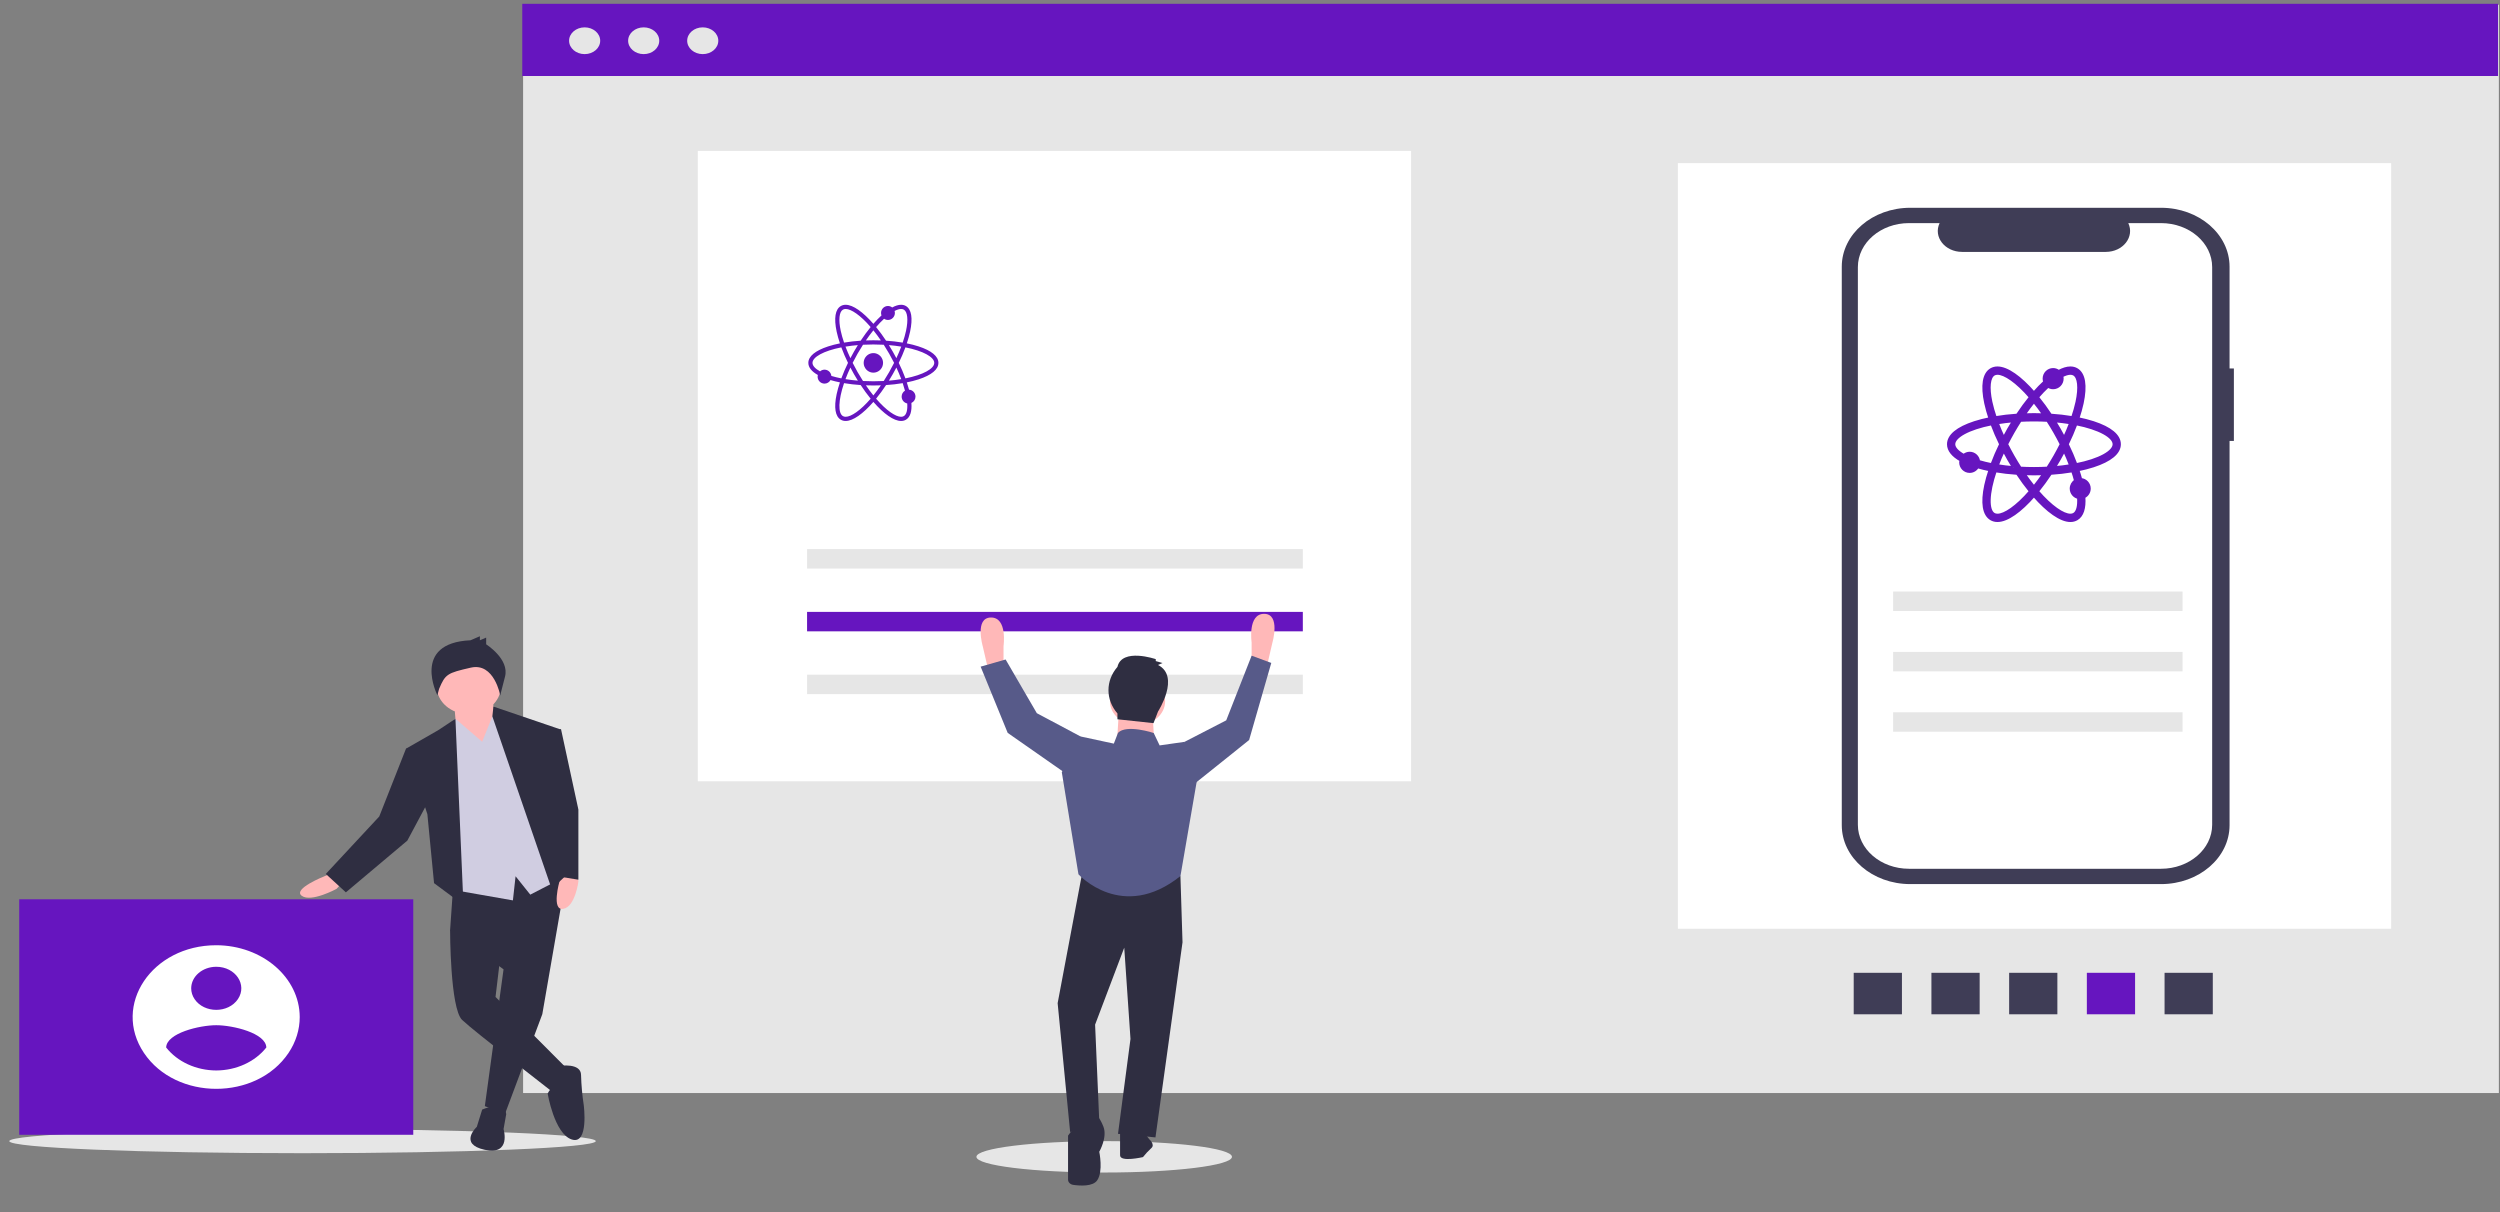 <?xml version="1.0" encoding="utf-8"?>
<svg viewBox="-125.474 33.214 890.263 431.727" width="890.263" height="431.727" xmlns="http://www.w3.org/2000/svg">
  <rect x="-125.474" y="33.214" width="890.263" height="431.727" fill="#808080" stroke="none"/>
  <rect x="60.808" y="34.913" width="703.576" height="387.54" fill="#e6e6e6" style=""/>
  <rect x="123.023" y="86.954" width="254" height="224.473" fill="#fff" style=""/>
  <rect x="472.023" y="91.307" width="254" height="272.636" fill="#fff" style=""/>
  <ellipse cx="267.735" cy="445.165" rx="45.5" ry="5.59" fill="#e6e6e6" style=""/>
  <ellipse cx="-17.739" cy="439.575" rx="104.425" ry="4.3" fill="#e6e6e6" style=""/>
  <rect x="60.508" width="703.576" height="25.707" fill="#6615bf" y="34.57" style=""/>
  <circle cx="-123.781" cy="-152.369" r="5.54" fill="#e6e6e6" style="" transform="matrix(1, 0, 0, 0.86, 206.501, 178.759)"/>
  <circle cx="-102.753" cy="-152.369" r="5.54" fill="#e6e6e6" style="" transform="matrix(1, 0, 0, 0.86, 206.501, 178.759)"/>
  <circle cx="-81.725" cy="-152.369" r="5.54" fill="#e6e6e6" style="" transform="matrix(1, 0, 0, 0.86, 206.501, 178.759)"/>
  <path d="M 670.023 164.437 L 668.484 164.437 L 668.484 128.186 C 668.484 116.597 657.562 107.204 644.088 107.204 L 554.787 107.204 C 541.313 107.204 530.391 116.597 530.391 128.186 L 530.391 327.065 C 530.391 338.652 541.313 348.046 554.787 348.046 L 644.088 348.046 C 657.562 348.046 668.484 338.652 668.484 327.065 L 668.484 190.242 L 670.023 190.242 Z" fill="#3f3d56" style=""/>
  <path d="M 644.073 112.663 L 632.416 112.663 C 634.738 117.559 630.55 122.918 624.402 122.918 L 573.242 122.918 C 567.094 122.918 562.906 117.559 565.228 112.663 L 554.341 112.663 C 544.279 112.663 536.123 119.677 536.123 128.331 L 536.123 326.919 C 536.123 335.572 544.279 342.588 554.341 342.588 L 644.073 342.588 C 654.134 342.588 662.291 335.572 662.291 326.919 L 662.291 128.331 C 662.291 119.677 654.134 112.663 644.073 112.663 Z" fill="#fff" style=""/>
  <rect x="161.926" y="228.749" width="176.544" height="6.926" fill="#e6e6e6" style=""/>
  <rect x="161.926" y="251.11" width="176.544" height="6.926" fill="#6615bf" style=""/>
  <rect x="161.926" y="273.472" width="176.544" height="6.926" fill="#e6e6e6" style=""/>
  <rect x="548.675" y="243.86" width="103.064" height="6.926" fill="#e6e6e6" style=""/>
  <rect x="548.675" y="265.361" width="103.064" height="6.926" fill="#e6e6e6" style=""/>
  <rect x="548.675" y="286.863" width="103.064" height="6.926" fill="#e6e6e6" style=""/>
  <rect x="793.269" y="606.563" width="14.773" height="17.177" transform="matrix(0, 1, -1, 0, 1269.078, -413.634)" fill="#3f3d56" style=""/>
  <rect x="769.467" y="606.563" width="14.773" height="17.177" transform="matrix(0, 1, -1, 0, 1241.403, -389.833)" fill="#6615bf" style=""/>
  <rect x="745.666" y="606.563" width="14.773" height="17.177" transform="matrix(0, 1, -1, 0, 1213.729, -366.031)" fill="#3f3d56" style=""/>
  <rect x="721.864" y="606.563" width="14.773" height="17.177" transform="matrix(0, 1, -1, 0, 1186.054, -342.23)" fill="#3f3d56" style=""/>
  <rect x="698.063" y="606.563" width="14.773" height="17.177" transform="matrix(0, 1, -1, 0, 1158.38, -318.428)" fill="#3f3d56" style=""/>
  <path d="M 227.441 271.594 L 226.7 272.87 L 224.476 263.308 C 224.476 263.308 221.512 253.109 227.441 253.109 C 233.37 253.109 231.888 263.308 231.888 263.308 L 231.888 270.319 Z" style="fill: rgb(255, 184, 184);"/>
  <path d="M 324.682 270.289 L 325.423 271.564 L 327.647 262.003 C 327.647 262.003 330.611 251.804 324.682 251.804 C 318.753 251.804 320.235 262.003 320.235 262.003 L 320.235 269.014 Z" style="fill: rgb(255, 184, 184);"/>
  <polygon points="260.051 343.277 251.158 390.445 255.604 436.339 265.98 432.515 264.498 398.094 274.874 370.685 277.097 403.193 272.651 436.976 285.991 438.251 295.626 368.773 294.885 345.189 260.051 343.277" fill="#2f2e41" style=""/>
  <path d="M 260.051 430.603 L 254.863 437.614 L 254.863 453.281 C 254.863 454.213 255.649 455.008 256.719 455.157 C 259.262 455.515 263.69 455.77 265.239 453.549 C 267.462 450.363 265.98 443.351 265.98 443.351 C 265.98 443.351 268.944 438.251 267.462 434.427 C 265.98 430.603 264.498 429.965 264.498 429.965 Z" fill="#2f2e41" style=""/>
  <path d="M 282.285 436.977 L 283.767 438.889 C 283.767 438.889 285.991 440.801 284.508 442.076 C 283.42 443.067 282.429 444.132 281.544 445.263 C 281.544 445.263 273.391 447.175 273.391 444.626 L 273.391 436.339 Z" fill="#2f2e41" style=""/>
  <circle cx="73.113" cy="121.145" r="9.824" style="fill: rgb(255, 184, 184);" transform="matrix(1, 0, 0, 0.86, 206.501, 178.759)"/>
  <polygon points="273.021 285.591 272.28 297.702 285.62 298.339 284.879 286.228 273.021 285.591" style="fill: rgb(255, 184, 184);"/>
  <path d="M 287.473 298.658 L 285.369 294.238 C 285.369 294.238 275.615 291.009 272.65 294.196 L 271.168 298.021 L 259.31 295.471 L 252.639 308.219 L 258.569 344.551 C 258.569 344.551 274.132 361.762 294.884 345.19 L 300.813 310.769 L 296.366 297.383 Z" fill="#575a89" style=""/>
  <polygon points="294.885 299.933 296.367 297.383 311.19 289.733 320.236 266.704 327.236 269.284 319.342 296.745 297.849 313.955 294.885 299.933" fill="#575a89" style=""/>
  <polygon points="260.792 296.745 259.31 295.471 243.746 287.184 232.629 268.062 223.736 270.611 233.37 294.195 257.087 310.769 260.792 296.745" fill="#575a89" style=""/>
  <path d="M 286.905 270.01 L 288.512 269.319 L 286.102 268.629 L 286.102 267.937 C 286.102 267.937 274.055 263.793 272.449 270.7 C 268.192 275.62 268.192 282.358 272.449 287.278 L 272.449 289.351 L 285.299 290.732 L 286.905 286.587 C 286.905 286.587 294.937 274.154 286.905 270.01 Z" fill="#2f2e41" style=""/>
  <path d="M -7.075 344.025 L -9.93 345.253 C -9.93 345.253 -21.352 349.756 -18.02 352.211 C -14.689 354.667 -5.647 349.756 -5.647 349.756 L -3.743 347.709 Z" fill="#ffb8b8" style=""/>
  <polygon points="76.469 343.414 67.643 394.369 54.317 429.978 47.179 427.113 53.841 378.406 34.805 364.49 36.233 344.025 76.469 343.414" fill="#2f2e41" style=""/>
  <path d="M 46.227 428.341 C 46.227 428.341 54.317 424.657 54.793 429.979 L 53.841 435.3 C 53.841 435.3 56.696 444.713 47.178 442.667 C 37.66 440.62 44.323 434.481 44.323 434.481 Z" fill="#2f2e41" style=""/>
  <path d="M 40.992 359.988 L 34.805 364.49 C 34.805 364.49 34.805 392.323 39.088 396.416 C 43.371 400.509 70.498 421.383 71.449 422.202 C 72.401 423.02 76.684 414.016 76.684 414.016 L 50.986 388.23 L 52.889 372.267 Z" fill="#2f2e41" style=""/>
  <path d="M 73.829 412.788 C 73.829 412.788 81.443 411.56 81.443 416.062 C 81.538 419.622 81.856 423.174 82.395 426.704 C 82.395 426.704 84.299 441.029 78.112 438.983 C 71.925 436.936 69.546 422.611 69.546 422.611 C 70.121 421.42 71.121 420.417 72.401 419.746 C 74.305 418.927 73.829 412.788 73.829 412.788 Z" fill="#2f2e41" style=""/>
  <polygon points="50.034 282.629 51.462 297.774 47.655 303.504 37.185 294.908 36.233 283.448 50.034 282.629" fill="#ffb8b8" style=""/>
  <circle cx="-165.034" cy="115.063" r="11.422" fill="#ffb8b8" style="" transform="matrix(1, 0, 0, 0.86, 206.501, 178.759)"/>
  <polygon points="46.227 297.365 50.986 285.495 59.552 293.681 75.257 345.662 63.359 351.802 58.125 345.252 57.173 353.848 33.853 349.755 31.95 294.908 36.706 289.147 46.227 297.365" fill="#d0cde1" style=""/>
  <polygon points="39.564 355.485 36.709 289.179 30.522 293.272 19.1 299.82 26.715 323.151 29.094 347.709 39.564 355.485" fill="#2f2e41" style=""/>
  <polygon points="22.432 300.229 19.1 299.82 9.582 323.969 -9.454 344.434 -2.315 350.983 19.576 332.564 27.667 317.42 22.432 300.229" fill="#2f2e41" style=""/>
  <path d="M 74.404 344.4 L 73.755 347.088 C 73.755 347.088 70.784 357.587 75.089 356.861 C 79.395 356.135 80.517 346.988 80.517 346.988 L 79.83 344.434 Z" fill="#ffb8b8" style=""/>
  <polygon points="50.242 284.83 73.829 292.862 70.974 317.42 76.685 344.434 70.974 349.755 49.858 288.309 50.242 284.83" fill="#2f2e41" style=""/>
  <path d="M 42.065 261.22 L 45.418 259.779 L 45.418 261.22 L 47.653 260.259 L 47.653 262.662 C 47.653 262.662 56.035 267.948 54.358 274.196 C 52.682 280.443 52.682 280.923 52.682 280.923 C 52.682 280.923 50.563 269.042 42.181 270.965 C 33.8 272.887 33.125 273.234 30.89 278.521 L 30.284 280.788 C 30.284 280.788 20.832 262.181 42.065 261.22 Z" fill="#2f2e41" style=""/>
  <polygon points="70.498 292.862 74.305 292.862 80.492 321.513 80.492 346.48 72.878 345.252 66.691 307.597 70.498 292.862" fill="#2f2e41" style=""/>
  <rect x="-118.629" y="353.453" width="140.321" height="83.864" fill="#6615bf" style=""/>
  <path d="M -48.469 369.817 C -71.354 369.817 -85.658 391.124 -74.215 408.169 C -62.772 425.215 -34.166 425.215 -22.723 408.169 C -20.114 404.283 -18.74 399.873 -18.74 395.386 C -18.788 381.282 -32.07 369.858 -48.469 369.817 Z M -48.469 377.487 C -41.603 377.487 -37.312 383.88 -40.745 388.993 C -44.178 394.107 -52.76 394.107 -56.193 388.993 C -56.976 387.827 -57.388 386.505 -57.388 385.158 C -57.371 380.927 -53.388 377.502 -48.469 377.487 Z M -48.469 414.414 C -55.622 414.386 -62.297 411.322 -66.306 406.227 C -66.163 401.113 -54.415 398.299 -48.469 398.299 C -42.523 398.299 -30.774 401.113 -30.632 406.227 C -34.645 411.318 -41.318 414.381 -48.469 414.414 Z" fill="#fff" style=""/>
  <rect x="471.727" y="235.256" width="1.794" height="194.615" transform="matrix(0.555, -0.832, 0.904, 0.446, -313.053, 400.893)" fill="#fff" style=""/>
  <rect x="411.628" y="307.444" width="196.271" height="1.778" transform="matrix(0.897, -0.443, 0.56, 0.839, -379.681, 123.093)" fill="#fff" style=""/>
  <rect x="816.574" y="306.572" width="1.865" height="74.335" transform="matrix(0.758, -0.652, 0.767, 0.659, -283.861, 484.921)" fill="#fff" style=""/>
  <rect x="779.915" y="342.818" width="75.181" height="1.844" transform="matrix(0.758, -0.652, 0.767, 0.659, -283.861, 484.921)" fill="#fff" style=""/>
  <path d="M 619.97 183.689 C 618.292 183.144 616.45 182.672 614.485 182.276 C 615.126 180.366 615.653 178.519 616.023 176.787 C 617.366 170.473 616.685 166.325 614.052 164.792 C 613.392 164.406 612.634 164.212 611.797 164.212 C 610.56 164.212 609.154 164.653 607.634 165.476 C 607.071 165.028 606.375 164.781 605.657 164.779 C 603.867 164.779 602.417 166.242 602.417 168.047 C 602.417 168.45 602.498 168.832 602.631 169.19 C 601.384 170.334 600.108 171.657 598.822 173.135 C 593.989 167.579 589.272 164.213 585.847 164.213 C 585.011 164.213 584.253 164.408 583.593 164.792 C 580.96 166.326 580.278 170.476 581.622 176.787 C 581.992 178.52 582.519 180.367 583.159 182.277 C 581.194 182.672 579.352 183.144 577.675 183.689 C 571.584 185.672 568.364 188.342 568.364 191.41 C 568.364 193.516 569.882 195.434 572.803 197.072 C 572.741 197.323 572.699 197.582 572.699 197.854 C 572.699 199.658 574.151 201.122 575.941 201.122 C 577.147 201.122 578.187 200.449 578.744 199.461 C 580.125 199.869 581.603 200.229 583.159 200.542 C 582.518 202.451 581.992 204.298 581.622 206.031 C 580.279 212.346 580.961 216.493 583.594 218.028 C 584.253 218.411 585.011 218.606 585.847 218.606 C 589.272 218.606 593.989 215.241 598.822 209.683 C 603.657 215.241 608.374 218.608 611.797 218.608 C 612.634 218.608 613.391 218.411 614.05 218.029 C 616.056 216.86 616.927 214.173 616.636 210.172 C 617.8 209.639 618.546 208.477 618.545 207.198 C 618.551 205.488 617.227 204.065 615.519 203.95 C 615.211 202.803 614.868 201.666 614.485 200.544 C 616.451 200.148 618.293 199.676 619.97 199.13 C 626.061 197.148 629.28 194.478 629.28 191.41 C 629.28 188.342 626.061 185.672 619.97 183.689 Z M 603.835 170.752 C 604.356 171.109 604.982 171.32 605.657 171.32 C 607.448 171.32 608.899 169.855 608.899 168.05 C 608.899 167.721 608.836 167.41 608.747 167.111 C 609.923 166.494 610.958 166.176 611.798 166.176 C 612.297 166.176 612.716 166.278 613.082 166.492 C 614.834 167.514 615.223 171.208 614.123 176.377 C 613.752 178.121 613.214 179.987 612.555 181.919 C 609.977 181.49 607.376 181.19 604.767 181.025 C 603.319 178.822 601.761 176.694 600.098 174.649 C 601.27 173.28 602.517 171.979 603.835 170.752 Z M 606.219 195.72 C 605.409 197.133 604.563 198.526 603.68 199.895 C 600.444 200.073 597.202 200.073 593.965 199.895 C 593.083 198.526 592.238 197.133 591.428 195.72 C 590.62 194.3 589.85 192.86 589.118 191.4 C 590.582 188.491 592.201 185.661 593.965 182.924 C 597.202 182.747 600.444 182.747 603.68 182.924 C 605.444 185.661 607.063 188.491 608.529 191.4 C 607.798 192.86 607.027 194.301 606.219 195.72 Z M 609.594 193.596 C 610.43 195.373 611.193 197.183 611.884 199.02 C 609.963 199.334 608.029 199.57 606.09 199.731 C 606.703 198.747 607.308 197.737 607.902 196.7 C 608.486 195.676 609.049 194.64 609.594 193.596 Z M 602.335 201.92 C 601.229 203.542 600.056 205.12 598.822 206.65 C 597.589 205.12 596.418 203.542 595.31 201.92 C 596.469 201.965 597.639 201.989 598.822 201.989 C 600.006 201.989 601.177 201.965 602.335 201.92 Z M 591.557 199.73 C 589.616 199.57 587.683 199.334 585.762 199.019 C 586.411 197.289 587.173 195.473 588.052 193.595 C 588.597 194.64 589.162 195.675 589.746 196.699 C 590.338 197.737 590.944 198.746 591.555 199.73 Z M 588.058 189.214 C 587.223 187.44 586.457 185.633 585.763 183.799 C 587.683 183.485 589.616 183.248 591.555 183.09 C 590.943 184.073 590.338 185.083 589.743 186.12 C 589.162 187.141 588.6 188.173 588.058 189.214 Z M 595.31 180.9 C 596.418 179.276 597.589 177.699 598.822 176.17 C 600.056 177.699 601.229 179.276 602.335 180.9 C 601.177 180.855 600.006 180.83 598.822 180.83 C 597.639 180.83 596.469 180.855 595.31 180.9 Z M 607.902 186.12 C 607.317 185.099 606.713 184.087 606.09 183.088 C 608.029 183.247 609.962 183.484 611.883 183.798 C 611.188 185.632 610.424 187.439 609.589 189.213 C 609.049 188.183 608.492 187.152 607.902 186.12 Z M 583.523 176.377 C 582.422 171.208 582.813 167.513 584.566 166.491 C 584.931 166.277 585.351 166.174 585.847 166.174 C 588.413 166.174 592.748 169.09 597.547 174.647 C 595.98 176.567 594.412 178.704 592.88 181.023 C 590.16 181.202 587.544 181.504 585.092 181.918 C 584.434 179.987 583.894 178.12 583.523 176.377 Z M 579.147 197.524 C 578.981 195.874 577.618 194.582 575.94 194.582 C 575.135 194.582 574.407 194.891 573.84 195.382 C 571.566 194.124 570.308 192.743 570.308 191.41 C 570.308 188.708 575.454 185.805 583.813 184.151 C 584.733 186.621 585.776 189.043 586.938 191.41 C 585.776 193.775 584.733 196.198 583.813 198.669 C 582.241 198.362 580.683 197.98 579.147 197.524 Z M 585.847 216.645 C 585.351 216.645 584.931 216.542 584.564 216.328 C 582.247 214.978 582.328 209.03 585.089 200.9 C 587.543 201.314 590.159 201.618 592.881 201.797 C 594.329 203.998 595.886 206.127 597.548 208.173 C 592.747 213.729 588.412 216.645 585.847 216.645 Z M 613.624 204.413 C 612.655 205.006 612.064 206.061 612.064 207.196 C 612.064 208.787 613.191 210.111 614.683 210.403 C 614.891 213.483 614.343 215.591 613.079 216.328 C 612.713 216.542 612.295 216.645 611.797 216.645 C 609.232 216.645 604.898 213.729 600.097 208.173 C 601.759 206.127 603.318 203.998 604.767 201.797 C 607.376 201.629 609.977 201.329 612.556 200.9 C 612.97 202.122 613.328 203.298 613.623 204.414 Z M 613.831 198.668 C 612.912 196.198 611.868 193.775 610.706 191.41 C 611.868 189.043 612.912 186.621 613.831 184.151 C 622.19 185.805 627.337 188.708 627.337 191.41 C 627.337 194.112 622.19 197.015 613.831 198.669 Z" style="filter: none; fill-rule: nonzero; paint-order: fill; fill: rgb(102, 21, 191); stroke: rgb(102, 21, 191);"/>
  <path d="M 201.618 156.563 C 200.342 156.147 198.942 155.79 197.448 155.487 C 197.935 154.035 198.336 152.63 198.617 151.312 C 199.638 146.509 199.12 143.354 197.119 142.188 C 196.617 141.895 196.04 141.746 195.404 141.746 C 194.463 141.746 193.394 142.081 192.239 142.707 C 191.811 142.367 191.281 142.18 190.735 142.178 C 189.375 142.178 188.272 143.29 188.272 144.664 C 188.272 144.97 188.334 145.261 188.435 145.533 C 187.487 146.404 186.517 147.411 185.538 148.534 C 181.863 144.308 178.276 141.747 175.674 141.747 C 175.038 141.747 174.461 141.895 173.959 142.188 C 171.958 143.354 171.439 146.511 172.461 151.312 C 172.742 152.631 173.143 154.036 173.63 155.488 C 172.136 155.79 170.735 156.147 169.461 156.563 C 164.829 158.071 162.381 160.102 162.381 162.436 C 162.381 164.039 163.536 165.498 165.756 166.743 C 165.709 166.934 165.677 167.132 165.677 167.339 C 165.677 168.711 166.78 169.825 168.142 169.825 C 169.059 169.825 169.85 169.312 170.274 168.561 C 171.323 168.872 172.446 169.145 173.63 169.384 C 173.143 170.836 172.742 172.241 172.461 173.559 C 171.44 178.363 171.959 181.518 173.961 182.685 C 174.462 182.977 175.038 183.125 175.674 183.125 C 178.277 183.125 181.863 180.565 185.539 176.338 C 189.215 180.565 192.801 183.126 195.404 183.126 C 196.04 183.126 196.616 182.977 197.117 182.686 C 198.642 181.797 199.304 179.752 199.083 176.709 C 199.968 176.304 200.536 175.419 200.535 174.447 C 200.539 173.145 199.532 172.065 198.234 171.975 C 198 171.104 197.738 170.24 197.448 169.384 C 198.942 169.083 200.343 168.725 201.618 168.31 C 206.249 166.801 208.697 164.77 208.697 162.436 C 208.697 160.102 206.249 158.071 201.618 156.563 Z M 189.35 146.721 C 189.746 146.993 190.222 147.154 190.736 147.154 C 192.097 147.154 193.2 146.04 193.2 144.665 C 193.2 144.416 193.152 144.179 193.085 143.952 C 193.979 143.482 194.766 143.24 195.405 143.24 C 195.784 143.24 196.102 143.319 196.381 143.48 C 197.713 144.258 198.009 147.069 197.173 151.001 C 196.89 152.327 196.482 153.747 195.98 155.217 C 194.019 154.89 192.043 154.663 190.059 154.536 C 188.958 152.861 187.773 151.242 186.509 149.686 C 187.4 148.644 188.349 147.655 189.35 146.721 Z M 191.163 165.715 C 190.547 166.79 189.903 167.85 189.232 168.892 C 186.772 169.026 184.306 169.026 181.846 168.892 C 181.175 167.85 180.532 166.791 179.917 165.715 C 179.302 164.636 178.716 163.539 178.16 162.429 C 179.274 160.215 180.504 158.063 181.846 155.98 C 184.306 155.846 186.772 155.846 189.232 155.98 C 190.574 158.064 191.804 160.216 192.919 162.429 C 192.363 163.539 191.777 164.636 191.163 165.715 Z M 193.729 164.099 C 194.363 165.451 194.944 166.828 195.47 168.226 C 194.009 168.464 192.54 168.645 191.065 168.766 C 191.531 168.018 191.991 167.25 192.443 166.461 C 192.886 165.681 193.315 164.894 193.729 164.099 Z M 188.21 170.431 C 187.368 171.665 186.477 172.866 185.539 174.029 C 184.602 172.866 183.71 171.666 182.869 170.431 C 183.749 170.466 184.639 170.484 185.539 170.484 C 186.439 170.484 187.33 170.466 188.21 170.431 Z M 180.015 168.766 C 178.54 168.644 177.069 168.464 175.608 168.225 C 176.102 166.908 176.682 165.528 177.351 164.099 C 177.764 164.894 178.194 165.681 178.637 166.46 C 179.088 167.249 179.549 168.017 180.014 168.766 Z M 177.354 160.765 C 176.719 159.416 176.138 158.042 175.61 156.647 C 177.07 156.408 178.54 156.228 180.014 156.107 C 179.548 156.855 179.088 157.623 178.636 158.412 C 178.194 159.189 177.768 159.973 177.354 160.765 Z M 182.869 154.441 C 183.711 153.207 184.602 152.007 185.539 150.843 C 186.477 152.007 187.368 153.206 188.21 154.441 C 187.33 154.407 186.438 154.388 185.538 154.388 C 184.639 154.388 183.749 154.407 182.869 154.441 Z M 192.443 158.412 C 191.998 157.635 191.539 156.866 191.065 156.106 C 192.54 156.228 194.009 156.408 195.469 156.646 C 194.941 158.041 194.359 159.416 193.725 160.765 C 193.315 159.981 192.892 159.197 192.443 158.412 Z M 173.907 151 C 173.07 147.068 173.367 144.258 174.699 143.48 C 174.976 143.318 175.297 143.239 175.674 143.239 C 177.625 143.239 180.92 145.457 184.569 149.684 C 183.379 151.145 182.185 152.771 181.021 154.535 C 178.952 154.671 176.964 154.901 175.099 155.216 C 174.599 153.747 174.189 152.326 173.907 151 Z M 170.58 167.087 C 170.453 165.833 169.417 164.85 168.141 164.85 C 167.529 164.85 166.975 165.084 166.544 165.458 C 164.816 164.501 163.859 163.45 163.859 162.436 C 163.859 160.382 167.771 158.172 174.127 156.915 C 174.826 158.794 175.619 160.636 176.503 162.436 C 175.619 164.236 174.826 166.079 174.127 167.958 C 172.931 167.725 171.747 167.434 170.58 167.087 Z M 175.674 181.633 C 175.297 181.633 174.976 181.554 174.698 181.392 C 172.937 180.365 172.998 175.84 175.097 169.655 C 176.963 169.971 178.952 170.201 181.022 170.338 C 182.122 172.013 183.307 173.632 184.57 175.188 C 180.92 179.415 177.624 181.633 175.674 181.633 Z M 196.793 172.328 C 196.056 172.779 195.607 173.582 195.607 174.446 C 195.607 175.656 196.464 176.663 197.598 176.885 C 197.756 179.228 197.339 180.832 196.378 181.392 C 196.1 181.554 195.783 181.633 195.404 181.633 C 193.454 181.633 190.158 179.415 186.508 175.188 C 187.772 173.632 188.957 172.013 190.058 170.338 C 192.043 170.211 194.02 169.983 195.982 169.655 C 196.296 170.585 196.568 171.479 196.792 172.329 Z M 196.95 167.957 C 196.251 166.078 195.458 164.236 194.575 162.436 C 195.458 160.636 196.251 158.794 196.95 156.915 C 203.306 158.172 207.219 160.382 207.219 162.436 C 207.219 164.491 203.306 166.7 196.95 167.958 Z" style="fill: rgb(102, 21, 191);"/>
  <path d="M 188.988 162.436 C 188.989 163.358 188.625 164.242 187.978 164.9 C 187.497 165.385 186.882 165.716 186.212 165.852 C 185.542 165.987 184.848 165.918 184.218 165.654 C 183.799 165.479 183.419 165.222 183.099 164.9 C 182.779 164.575 182.524 164.192 182.352 163.77 C 182.09 163.133 182.022 162.432 182.156 161.756 C 182.289 161.082 182.617 160.462 183.1 159.973 C 183.581 159.488 184.195 159.156 184.866 159.02 C 185.535 158.885 186.23 158.954 186.859 159.218 C 187.278 159.394 187.659 159.65 187.978 159.973 C 188.299 160.297 188.553 160.681 188.726 161.103 C 188.9 161.526 188.989 161.979 188.988 162.436 Z" style="fill: rgb(102, 21, 191);"/>
</svg>


